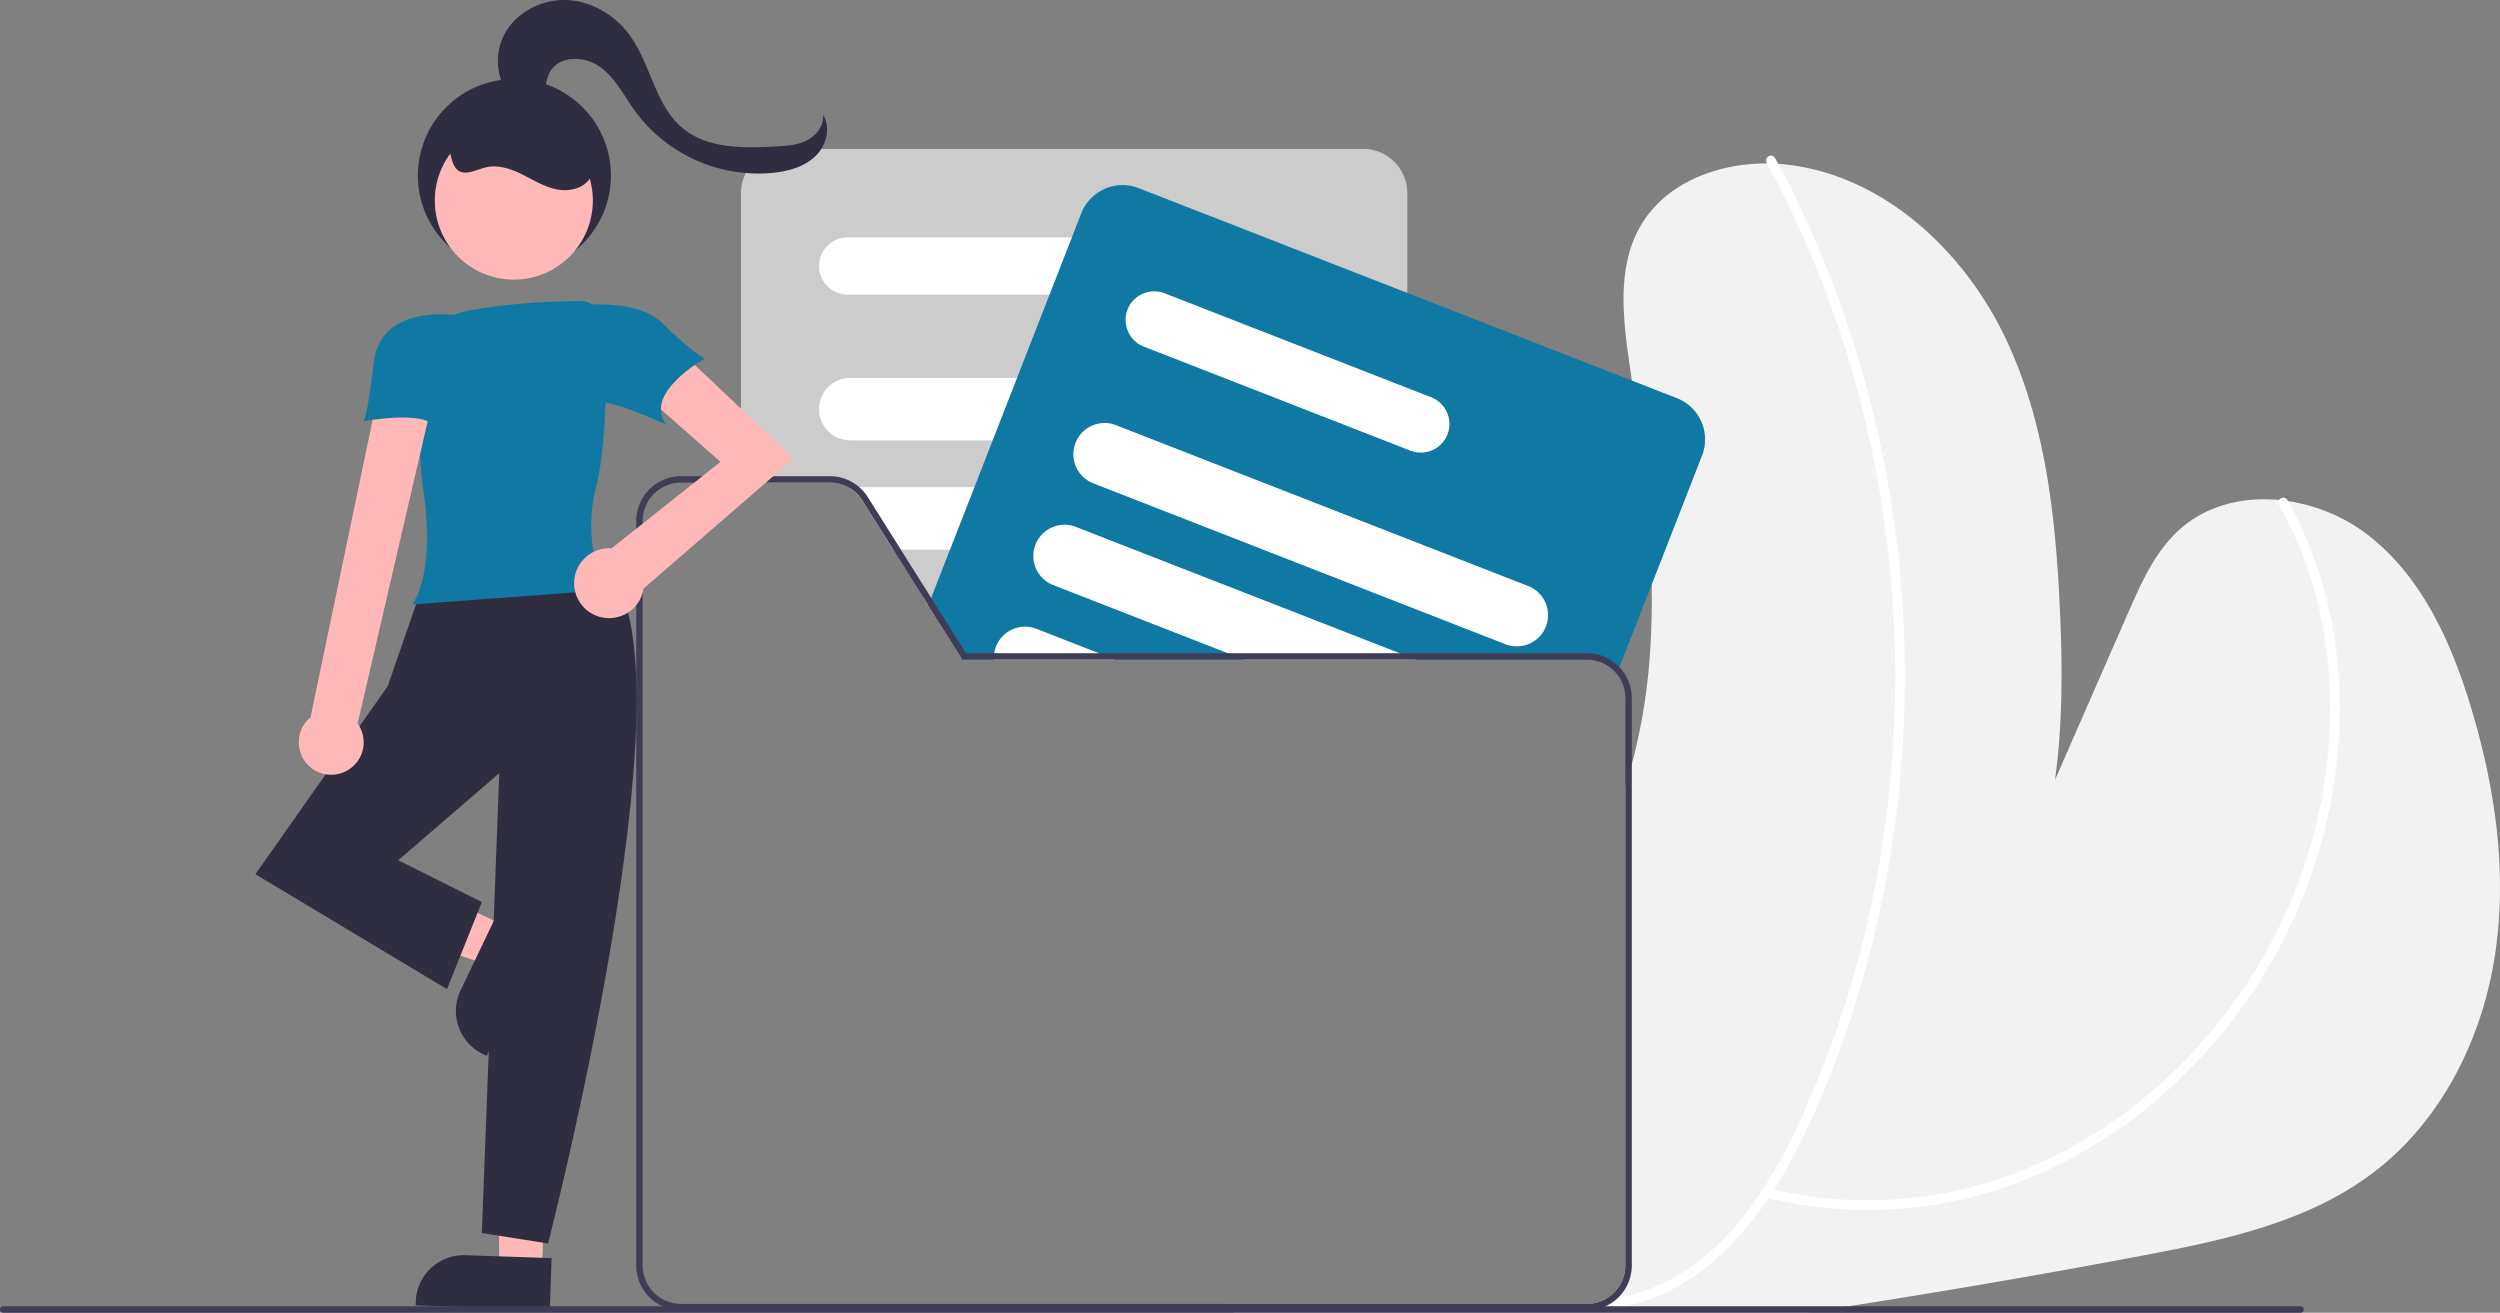 <svg id="e8e2026c-b237-4860-9f0c-6cc1509a5719" data-name="Layer 1" xmlns="http://www.w3.org/2000/svg" width="777.001" height="407.998" viewBox="0 0 777.001 407.998"><rect x="0" y="0" width="777.001" height="407.998" fill="#808080" stroke="none"/><path d="M986.85,543.399c-4.07,25.87-16.68,50.98-37.49,66.87-20.48,15.65-46.72,21.21-72.05,25.99q-45.57,8.61-91.39,15.74-6.495,1.035-13,2H595c-.18-.24-.37-.49-.55-.74-.29-.42-.58-.84-.86-1.26-.16-.24-.32-.49-.48-.74H704.71a11.961,11.961,0,0,0,11.95-11.94v-148.96c.72-2.26,1.39-4.53,2-6.83a180.052,180.052,0,0,0,5.53-32.71c.6-7.7.78-15.4.65-23.11-.37-21.19-3.14-42.38-6.15-63.42-.22-1.55-.45-3.11-.67-4.66-2.12-14.62-4.05-30.53,3.32-43.34,8.43-14.66,27.14-20.77,43.99-19.27,30.31,2.71,55.84,25.92,69.11,53.31,13.26,27.38,16.23,58.52,17.44,88.92.64,16.12.57,32.96-1.68,49.13q11.399-26.07,22.82-52.14c4.06-9.27,8.33-18.84,15.85-25.62,15.72-14.19,41.72-11.33,58.51,1.59,16.78,12.93,25.98,33.36,32.1,53.63C987.06,490.909,990.93,517.529,986.85,543.399Z" transform="translate(-211.5 -246.001)" fill="#f2f2f2"/><path d="M919.798,402.887c10.992,19.468,16.035,41.792,15.915,64.07A155.087,155.087,0,0,1,921.381,530.886a160.607,160.607,0,0,1-34.467,48.299A146.332,146.332,0,0,1,837.383,610.825a129.437,129.437,0,0,1-67.211,6.387q-4.704-.808-9.339-1.96c-1.874-.462-2.674,2.43-.798,2.893A132.777,132.777,0,0,0,831.278,616.096a146.773,146.773,0,0,0,52.183-29.686,162.908,162.908,0,0,0,37.426-47.712,159.495,159.495,0,0,0,17.575-63.863c1.31-22.612-2.48-45.626-12.259-66.138q-1.777-3.728-3.814-7.323a1.501,1.501,0,0,0-2.59,1.514Z" transform="translate(-211.5 -246.001)" fill="#fff"/><path d="M760.588,296.623a325.344,325.344,0,0,1,28.298,70.983,342.834,342.834,0,0,1,5.832,151.56,324.114,324.114,0,0,1-22.789,72.984c-10.419,23.147-25.42,47.536-51.042,55.641a53.433,53.433,0,0,1-8.86,1.981c-1.904.261-1.094,3.152.798,2.893,26.505-3.638,44.922-25.657,56.472-48.103,11.951-23.225,20.461-48.446,26.12-73.909a345.526,345.526,0,0,0-1.18-154.121,330.416,330.416,0,0,0-26.529-72.797q-2.198-4.347-4.53-8.625c-.923-1.697-3.514-.184-2.59,1.514Z" transform="translate(-211.5 -246.001)" fill="#fff"/><path d="M635.14,292.259H455.54a13.768,13.768,0,0,0-13.75,13.75v89.99h27.64a11.879,11.879,0,0,1,10.11,5.59l9.58,15.25,9.16,14.57,1.72,2.74,10.48,16.67.12.19h138.29v-145A13.768,13.768,0,0,0,635.14,292.259Z" transform="translate(-211.5 -246.001)" fill="#ccc"/><path d="M563.95,319.769H474.96a8.895,8.895,0,1,0,0,17.79h88.99a8.895,8.895,0,1,0,0-17.79Z" transform="translate(-211.5 -246.001)" fill="#fff"/><path d="M613.299,363.449H475.77a9.71,9.71,0,0,0,0,19.42H613.299a9.71,9.71,0,0,0,0-19.42Z" transform="translate(-211.5 -246.001)" fill="#fff"/><path d="M622.08,403.019a9.704,9.704,0,0,0-8.78-5.59H475.77c-.21,0-.41.01-.62.02a11.914,11.914,0,0,1,4.39,4.14l9.58,15.25H613.299a9.697,9.697,0,0,0,8.78-13.82Z" transform="translate(-211.5 -246.001)" fill="#fff"/><path d="M622.91,439.809a9.709,9.709,0,0,0-9.61-8.4H498.28l1.72,2.74,10.48,16.67H613.299a9.599,9.599,0,0,0,5.63-1.81,9.697,9.697,0,0,0,4.07-7.9A9.245,9.245,0,0,0,622.91,439.809Z" transform="translate(-211.5 -246.001)" fill="#fff"/><path d="M732.69,369.759l-14-5.47-69.8-27.24-83.51-32.59a13.775,13.775,0,0,0-17.81,7.82l-2.92,7.49-6.95,17.79-10.1,25.89-7.58,19.42-5.68,14.56-7.58,19.41-5.69,14.57-.16.42-.91,2.32,10.48,16.67.12.19H704.71a11.916,11.916,0,0,1,9.29,4.44l.82-2.08,10.02-25.66,15.66-40.13A13.777,13.777,0,0,0,732.69,369.759Z" transform="translate(-211.5 -246.001)" fill="#0f79a3"/><path d="M656.37,369.499l-7.48-2.92-75.42-29.43a8.931,8.931,0,0,0-11.53,5.05,8.924,8.924,0,0,0,5.06,11.53l24.91,9.72,30.81,12.02,26.17,10.22,1.01.39a8.899,8.899,0,0,0,6.47-16.58Z" transform="translate(-211.5 -246.001)" fill="#fff"/><path d="M686.45,428.139l-37.56-14.66-26.81-10.46-14.32-5.59-37.3-14.56-12.12-4.73a9.71,9.71,0,0,0-12.23,4.73c-.12.25-.24.51-.34.78a9.704,9.704,0,0,0,5.51,12.57l3.1,1.21,49.72,19.41,44.79,17.48,30.5,11.91a9.629,9.629,0,0,0,3.52.66,9.706,9.706,0,0,0,3.54-18.75Z" transform="translate(-211.5 -246.001)" fill="#fff"/><path d="M648.89,449.949l-2.41-.94-23.57-9.2-21.53-8.4-37.34-14.57-18.06-7.05a9.708,9.708,0,1,0-7.05,18.09l9.04,3.53,45.1,17.6,4.64,1.81.48.19h53.41Z" transform="translate(-211.5 -246.001)" fill="#fff"/><path d="M557.66,450.819l-4.64-1.81-19.39-7.57a9.695,9.695,0,0,0-13.12,7.57,9.201,9.201,0,0,0-.11,1.81,1.121,1.121,0,0,0,.01.19h37.74Z" transform="translate(-211.5 -246.001)" fill="#fff"/><path d="M597.71,450.819l-4.64-1.81H520.509a9.201,9.201,0,0,0-.11,1.81h-9.92l.12.19h87.59Zm0,0h-87.23l.12.19h87.59Zm0,0h-87.23l.12.19h87.59Zm.48.19-.48-.19h-87.23l.12.19Zm-175.01,200.25a11.958,11.958,0,0,1-11.94-11.94v-231.37a11.96,11.96,0,0,1,11.94-11.95h18.61v-2H423.18a13.966,13.966,0,0,0-13.94,13.95v231.37a13.95,13.95,0,0,0,8.17,12.68H593.589c-.16-.24-.32-.49-.48-.74Zm291.64-197.89a13.878,13.878,0,0,0-10.11-4.36h-193l-10.8-17.18-.26-.42-9.16-14.57-10.26-16.32a13.976,13.976,0,0,0-11.8-6.52h-46.25a13.966,13.966,0,0,0-13.94,13.95v231.37a13.95,13.95,0,0,0,8.17,12.68,13.749,13.749,0,0,0,5.77,1.26H704.71a13.798,13.798,0,0,0,5.78-1.26,13.951,13.951,0,0,0,8.17-12.68v-176.36A13.87,13.87,0,0,0,714.819,453.369Zm1.84,185.95a11.961,11.961,0,0,1-11.95,11.94H423.18a11.958,11.958,0,0,1-11.94-11.94v-231.37a11.96,11.96,0,0,1,11.94-11.95h46.25a11.879,11.879,0,0,1,10.11,5.59l9.58,15.25,9.16,14.57,1.72,2.74,10.48,16.67.12.19H704.71a11.96,11.96,0,0,1,11.95,11.95Zm-118.95-188.5h-87.23l.12.19h87.59Zm0,0h-87.23l.12.19h87.59Zm0,0h-87.23l.12.19h87.59Zm0,0-4.64-1.81H511.71l-10.8-17.18-.91,2.32,10.48,16.67.12.19h87.59Z" transform="translate(-211.5 -246.001)" fill="#3f3d56"/><polygon points="156.928 287.77 151.2 299.746 102.283 283.352 110.736 265.677 156.928 287.77" fill="#ffb8b8"/><path d="M358.53,543.805h26.834a0,0,0,0,1,0,0v16.119a0,0,0,0,1,0,0h-41.721a0,0,0,0,1,0,0v-1.233A14.887,14.887,0,0,1,358.53,543.805Z" transform="translate(-502.122 396.571) rotate(-64.438)" fill="#2f2e41"/><polygon points="168.459 394.715 155.192 394.267 154.633 342.623 170.186 343.541 168.459 394.715" fill="#ffb8b8"/><path d="M355.835,636.313h26.834a0,0,0,0,1,0,0v16.119a0,0,0,0,1,0,0h-41.721a0,0,0,0,1,0,0v-1.233A14.887,14.887,0,0,1,355.835,636.313Z" transform="translate(-189.558 -257.839) rotate(1.933)" fill="#2f2e41"/><path d="M401.324,424.579s-40.605-10.287-59.013,4.873l-10.287,29.777-41.146,58.471,59.554,35.732,10.828-27.07-25.987-12.994,31.401-27.07-5.414,142.93,20.573,3.248S427.311,455.981,401.324,424.579Z" transform="translate(-211.5 -246.001)" fill="#2f2e41"/><path d="M339.721,433.856l.495-.88c5.217-9.275,4.372-24.378,2.744-35.414-1.363-9.244-1.322-25.535-1.048-37.573A17.891,17.891,0,0,1,356.173,342.768c12.353-2.571,27.517-3.115,35.457-3.211l.007.541-.007-.541a8.245,8.245,0,0,1,8.275,8.043c.242,12.964.167,36.605-3.051,49.289-4.775,18.825,2.692,31.618,2.768,31.745l.45.753Z" transform="translate(-211.5 -246.001)" fill="#0f79a3"/><path d="M318.834,485.774a10.025,10.025,0,0,0,3.811-14.892l22.916-98.818H328.235l-20.224,96.871A10.079,10.079,0,0,0,318.834,485.774Z" transform="translate(-211.5 -246.001)" fill="#ffb8b8"/><path d="M458.171,388.503l-38.242-36.175-10.336,14.47,25.84,22.739-33.887,26.91c-.245-.017-.489-.037-.738-.037a10.853,10.853,0,1,0,10.746,12.296l.107.107Z" transform="translate(-211.5 -246.001)" fill="#ffb8b8"/><path d="M353.74,344.038s-23.881-3.917-26.047,14.491-3.248,18.408-3.248,18.408,17.325-3.248,21.656,1.083S353.74,344.038,353.74,344.038Z" transform="translate(-211.5 -246.001)" fill="#0f79a3"/><path d="M389.413,341.204s19.49-3.248,28.153,5.414,12.994,10.828,12.994,10.828-19.49,10.828-11.911,20.573c0,0-20.573-9.745-23.822-6.497S389.413,341.204,389.413,341.204Z" transform="translate(-211.5 -246.001)" fill="#0f79a3"/><path d="M372.318,278.339c-6.148-4.91-7.763-14.386-4.196-21.399s11.632-11.238,19.493-10.923,15.27,4.829,19.824,11.245c6.398,9.012,7.741,21.538,16.248,28.594,7.684,6.373,18.692,6.19,28.661,5.683,3.361-.171,6.83-.369,9.846-1.862s5.479-4.642,5.091-7.985c2.505,3.965,1.052,9.524-2.309,12.795s-8.145,4.642-12.803,5.188a47.569,47.569,0,0,1-43.151-18.933c-3.469-4.785-6.146-10.358-10.906-13.862s-12.697-3.748-15.619,1.39c-1.445,2.541-1.303,5.728-2.632,8.332s-5.645,4.008-6.925,1.379" transform="translate(-211.5 -246.001)" fill="#2f2e41"/><circle cx="159.879" cy="54.556" r="30" fill="#2f2e41"/><circle cx="159.698" cy="62.343" r="24.561" fill="#ffb8b8"/><path d="M348.802,290.305c3.338.73,2.246,6.33,4.883,8.502,2.379,1.959,5.806-.056,8.801-.785,3.781-.921,7.738.428,11.229,2.148s6.856,3.854,10.664,4.655,8.322-.102,10.457-3.355c2.041-3.111,1.29-7.306-.307-10.667a24.77,24.77,0,0,0-44.442-.616" transform="translate(-211.5 -246.001)" fill="#2f2e41"/><path d="M927.5,652.999a1.003,1.003,0,0,1-1,1h-714a1,1,0,0,1,0-2h714A1.003,1.003,0,0,1,927.5,652.999Z" transform="translate(-211.5 -246.001)" fill="#3f3d56"/></svg>